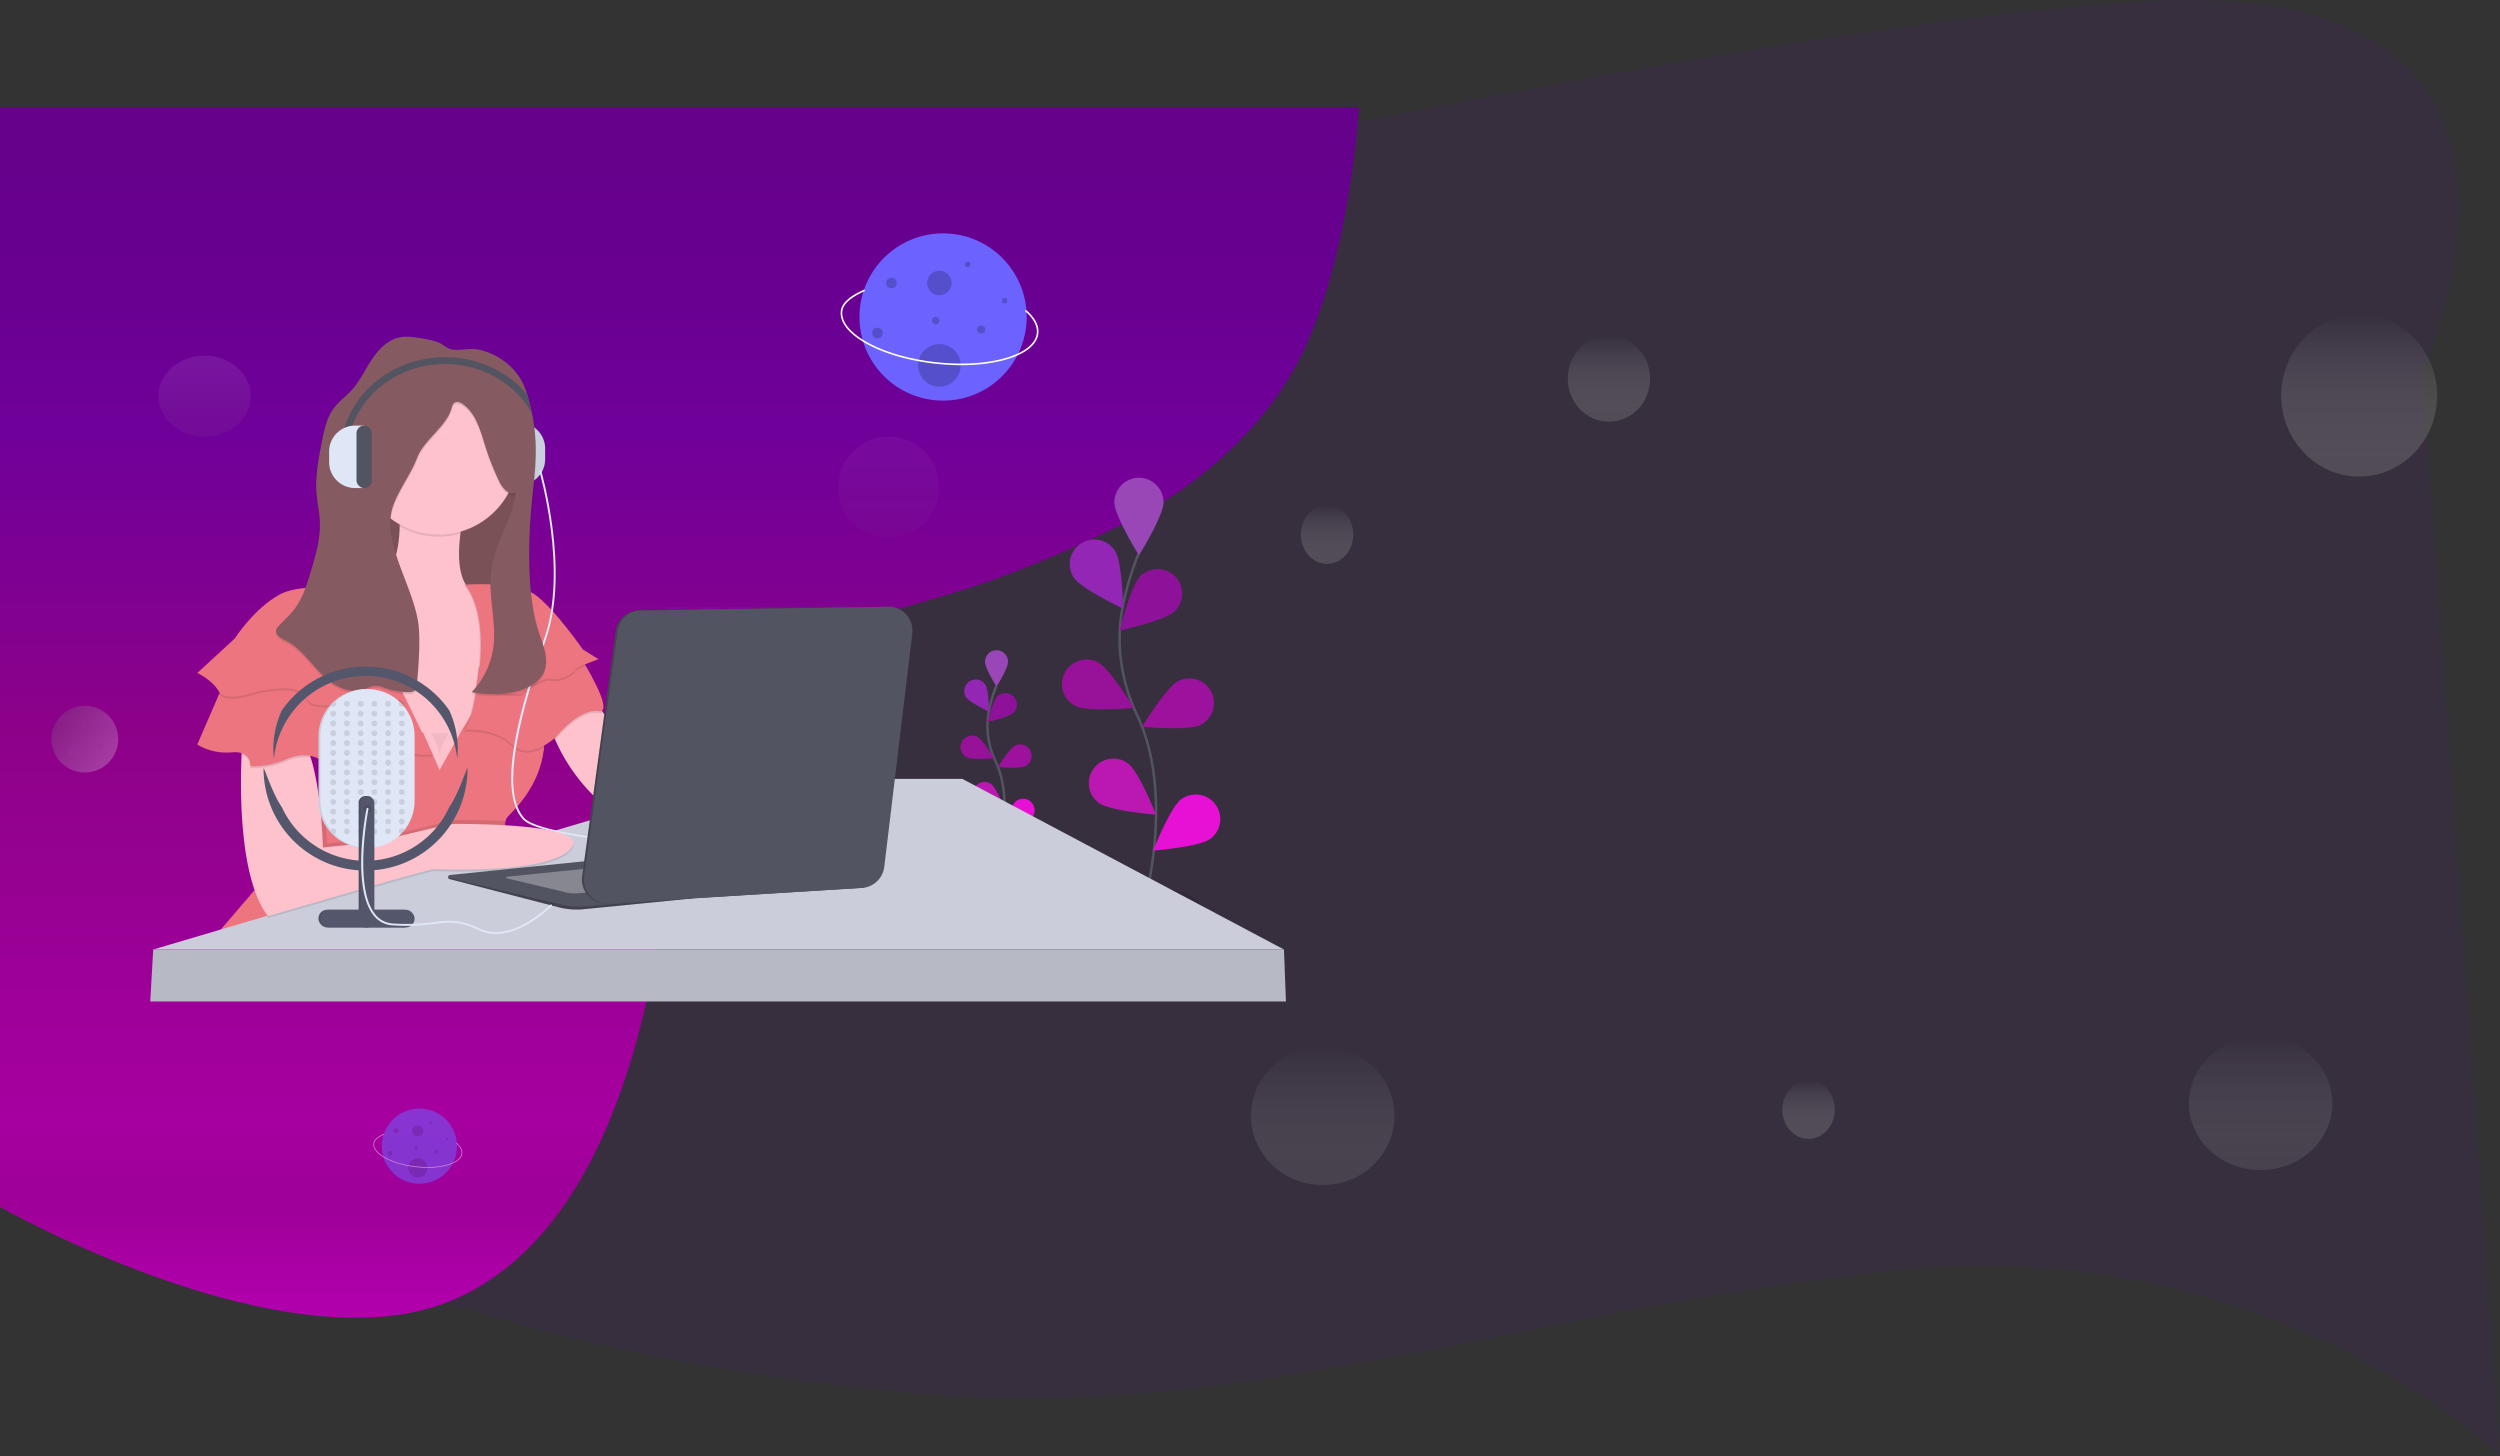 <svg id="Component_1_1" data-name="Component 1 – 1" xmlns="http://www.w3.org/2000/svg" xmlns:xlink="http://www.w3.org/1999/xlink" width="2004.4" height="1167.512" viewBox="0 0 2004.4 1167.512">
  <rect x="0" y="0" width="2004.4" height="1167.512" fill="#333333" stroke="none"/>
  <defs>
    <linearGradient id="linear-gradient" x1="0.5" x2="0.5" y2="1" gradientUnits="objectBoundingBox">
      <stop offset="0" stop-color="#65018a"/>
      <stop offset="0.134" stop-color="#680090"/>
      <stop offset="0.274" stop-color="#70009a"/>
      <stop offset="0.522" stop-color="#8d0189"/>
      <stop offset="0.85" stop-color="#a600a0"/>
      <stop offset="0.92" stop-color="#9e0098"/>
      <stop offset="1" stop-color="#b000ab"/>
    </linearGradient>
    <linearGradient id="linear-gradient-2" x1="0.5" x2="0.5" y2="1" gradientUnits="objectBoundingBox">
      <stop offset="0" stop-color="#fff" stop-opacity="0"/>
      <stop offset="1" stop-color="gray" stop-opacity="0.349"/>
    </linearGradient>
    <linearGradient id="linear-gradient-7" x1="0.5" x2="0.5" y2="1" gradientUnits="objectBoundingBox">
      <stop offset="0" stop-color="#fff" stop-opacity="0.439"/>
      <stop offset="1" stop-color="gray" stop-opacity="0.439"/>
    </linearGradient>
    <linearGradient id="linear-gradient-9" x1="0.5" x2="0.5" y2="1" gradientUnits="objectBoundingBox">
      <stop offset="0" stop-color="#f2f2f2"/>
      <stop offset="1" stop-color="#797979"/>
    </linearGradient>
  </defs>
  <path id="Path_235" data-name="Path 235" d="M15232,894.4s145.5-314.4-213.6-296.8-1241.6,227.6-1241.6,227.6l-320,582.4s-47.706,73.157,235.2,135.6c45.122,9.959-208.414,63.139-149.6,72.4,96.676,15.223,200.6,71.2,472,97.6s489.2-65.3,793.6-97.6,486.4,148.8,486.4,148.8Z" transform="translate(-13290 -596.888)" fill="rgba(90,11,169,0.1)"/>
  <path id="Path_237" data-name="Path 237" d="M11618.8,824.4h1089.6s-6.9,124.25-49.2,204.6c-11.76,22.337-26.626,41.653-42.175,58.125-39.62,41.972-82.626,63.475-82.626,63.475s-80.3,42.85-156.8,64.8-31.1,10.55-82,21.2-118.4-6.15-155.2,56,35.132,64.531,8,192.6c-9.6,45.325-35.6,240.8-168,296s-361.6-75.2-361.6-75.2Z" transform="translate(-11618.8 -738.288)" fill="url(#linear-gradient)"/>
  <g id="undraw_podcast_q6p7000000000" transform="translate(71.244 208.176)">
    <rect id="Rectangle_68" data-name="Rectangle 68" width="16.981" height="3.396" transform="translate(462.591 278.408)" fill="#6c63ff" opacity="0.1"/>
    <rect id="Rectangle_71" data-name="Rectangle 71" width="16.981" height="3.396" transform="translate(488.063 278.408)" fill="#6c63ff" opacity="0.1"/>
    <rect id="Rectangle_74" data-name="Rectangle 74" width="16.981" height="3.396" transform="translate(513.535 278.408)" fill="#6c63ff" opacity="0.1"/>
    <rect id="Rectangle_77" data-name="Rectangle 77" width="16.981" height="3.396" transform="translate(539.008 278.408)" fill="#6c63ff" opacity="0.1"/>
    <rect id="Rectangle_80" data-name="Rectangle 80" width="16.981" height="3.396" transform="translate(564.48 278.408)" fill="#6c63ff" opacity="0.1"/>
    <rect id="Rectangle_83" data-name="Rectangle 83" width="16.981" height="3.396" transform="translate(589.952 278.408)" fill="#6c63ff" opacity="0.1"/>
    <ellipse id="Ellipse_13" data-name="Ellipse 13" cx="45.85" cy="16.302" rx="45.85" ry="16.302" transform="translate(799.46 502.927)" opacity="0.1"/>
    <path id="Path_156" data-name="Path 156" d="M1021.587,622.609s26.16-88.8-4.908-154.174c-13.033-27.433-17.364-58.229-11.344-88a235.89,235.89,0,0,1,12.456-41.307" transform="translate(-176.243 -103.244)" fill="none" stroke="#535461" stroke-miterlimit="10" stroke-width="2"/>
    <path id="Path_157" data-name="Path 157" d="M997.72,286.967c0,10.885,19.707,42.454,19.707,42.454s19.707-31.56,19.707-42.454a19.707,19.707,0,1,0-39.414,0Z" transform="translate(-175.497 -92.396)" fill="#9946b7"/>
    <path id="Path_158" data-name="Path 158" d="M958.781,356.06c5.944,9.136,39.609,24.92,39.609,24.92s-.611-37.206-6.529-46.342a19.719,19.719,0,0,0-33.114,21.422Z" transform="translate(-169.137 -101.206)" fill="#9326b4"/>
    <path id="Path_159" data-name="Path 159" d="M959.073,476.178c9.722,4.9,46.775,1.511,46.775,1.511s-19.308-31.806-29.03-36.705a19.707,19.707,0,1,0-17.746,35.194Z" transform="translate(-168.028 -118.297)" fill="#981199"/>
    <path id="Path_160" data-name="Path 160" d="M981.58,568.01c8.754,6.47,45.85,9.4,45.85,9.4s-13.653-34.617-22.407-41.087A19.708,19.708,0,1,0,981.58,568.01Z" transform="translate(-171.855 -132.423)" fill="#bb18b1"/>
    <path id="Path_161" data-name="Path 161" d="M1046.892,387.284c-7.8,7.582-44.152,15.436-44.152,15.436s8.907-36.128,16.71-43.71a19.707,19.707,0,0,1,27.459,28.274Z" transform="translate(-176.254 -105.404)" fill="#8e1299"/>
    <path id="Path_162" data-name="Path 162" d="M1070.685,494.028c-9.722,4.9-46.775,1.511-46.775,1.511s19.308-31.806,29.03-36.705a19.707,19.707,0,1,1,17.746,35.194Z" transform="translate(-179.45 -120.992)" fill="#9c129c"/>
    <path id="Path_163" data-name="Path 163" d="M1080.19,601.93c-8.754,6.47-45.85,9.4-45.85,9.4s13.653-34.617,22.407-41.086a19.706,19.706,0,1,1,23.435,31.688Z" transform="translate(-181.024 -137.542)" fill="#e611d4"/>
    <ellipse id="Ellipse_14" data-name="Ellipse 14" cx="45.85" cy="16.302" rx="45.85" ry="16.302" transform="translate(685.345 456.059)" opacity="0.1"/>
    <path id="Path_164" data-name="Path 164" d="M886.748,596.762s12.252-41.6-2.3-72.23a65.718,65.718,0,0,1-5.315-41.231,110.532,110.532,0,0,1,5.842-19.35" transform="translate(-157.413 -122.083)" fill="none" stroke="#535461" stroke-miterlimit="10" stroke-width="2"/>
    <path id="Path_165" data-name="Path 165" d="M875.558,439.509c0,5.094,9.229,19.885,9.229,19.885s9.229-14.791,9.229-19.885a9.234,9.234,0,1,0-18.467,0Z" transform="translate(-157.058 -117)" fill="#9946b7"/>
    <path id="Path_166" data-name="Path 166" d="M857.326,471.876c2.768,4.245,18.561,11.675,18.561,11.675s-.289-17.431-3.057-21.711a9.234,9.234,0,0,0-15.5,10.036Z" transform="translate(-154.083 -121.128)" fill="#9326b4"/>
    <path id="Path_167" data-name="Path 167" d="M857.47,528.153c4.551,2.292,21.915.713,21.915.713s-9.043-14.9-13.585-17.2a9.233,9.233,0,0,0-8.312,16.489Z" transform="translate(-153.565 -129.135)" fill="#981199"/>
    <path id="Path_168" data-name="Path 168" d="M867.986,571.18c4.1,3.031,21.481,4.407,21.481,4.407s-6.4-16.217-10.495-19.248a9.234,9.234,0,0,0-10.979,14.85Z" transform="translate(-155.352 -135.754)" fill="#bb18b1"/>
    <path id="Path_169" data-name="Path 169" d="M898.6,486.512c-3.659,3.549-20.7,7.234-20.7,7.234s4.177-16.93,7.828-20.48a9.232,9.232,0,1,1,12.863,13.245Z" transform="translate(-157.412 -123.095)" fill="#8e1299"/>
    <path id="Path_170" data-name="Path 170" d="M909.775,536.523c-4.551,2.293-21.915.713-21.915.713s9.043-14.9,13.585-17.2a9.233,9.233,0,0,1,8.312,16.489Z" transform="translate(-158.915 -130.398)" fill="#9c129c"/>
    <path id="Path_171" data-name="Path 171" d="M914.182,587.04c-4.1,3.031-21.481,4.407-21.481,4.407s6.4-16.217,10.495-19.248a9.233,9.233,0,0,1,10.987,14.842Z" transform="translate(-159.646 -138.147)" fill="#e611d4"/>
    <path id="Path_173" data-name="Path 173" d="M20.853,0H28.1V50.1H20.853A20.853,20.853,0,0,1,0,29.242V20.9A20.853,20.853,0,0,1,20.853,0Z" transform="translate(365.831 180.773) rotate(180)" fill="#dfe6f5"/>
    <rect id="Rectangle_87" data-name="Rectangle 87" width="12.295" height="50.053" rx="6.03" transform="translate(343.883 180.773) rotate(180)" fill="#535461"/>
    <g id="Group_6" data-name="Group 6" transform="translate(331.588 130.678)" opacity="0.1">
      <path id="Path_174" data-name="Path 174" d="M20.853,0H28.1V50.1H20.853A20.853,20.853,0,0,1,0,29.242V20.9A20.853,20.853,0,0,1,20.853,0Z" transform="translate(34.243 50.095) rotate(180)"/>
      <rect id="Rectangle_88" data-name="Rectangle 88" width="12.295" height="50.053" rx="6.03" transform="translate(12.295 50.095) rotate(180)"/>
    </g>
    <rect id="Rectangle_89" data-name="Rectangle 89" width="126.588" height="131.309" transform="translate(221.837 157.194)" fill="#865a61"/>
    <rect id="Rectangle_90" data-name="Rectangle 90" width="126.588" height="131.309" transform="translate(221.837 139.109)" opacity="0.1"/>
    <path id="Path_175" data-name="Path 175" d="M405.424,358.775,397.783,414.3l-3.6,26.1-1.325,9.586-11.1,21.634-20.378,39.7-39.312,4.721-69.148-97.516s-36.2-69.191,18.841-62.908c30.864,3.532,38.208-24.1,38.76-49.051a185.531,185.531,0,0,0-3.4-37.444l55.037,26.737q-1.919,8.941-2.887,16.43c-2.683,20.429-.458,33.165,4.194,40.883C375.86,373.735,405.424,358.775,405.424,358.775Z" transform="translate(-61.321 -92.679)" fill="#fdc2cc"/>
    <path id="Path_176" data-name="Path 176" d="M373.894,295.879q-1.919,8.941-2.887,16.43a64.028,64.028,0,0,1-17.559,2.445,63.374,63.374,0,0,1-31.212-8.16,185.537,185.537,0,0,0-3.4-37.444Z" transform="translate(-73.033 -92.682)" opacity="0.1"/>
    <circle id="Ellipse_15" data-name="Ellipse 15" cx="63.689" cy="63.689" r="63.689" transform="translate(216.726 93.115)" fill="#fdc2cc"/>
    <path id="Path_177" data-name="Path 177" d="M413.076,643.96,151.24,664.422l42.454-49.535c45.553-27.833,45.162-66.092,39.108-89.823a92.35,92.35,0,0,0-8.448-21.83l90.5.425h.764l7.438,16.9.34.764,5.536,12.575,18.866-33.81,6.563-10.579,3.668-5.944s54.256-12.583,55.037,19.656a86.179,86.179,0,0,1-.433,11.089c-2.7,25.948-16.9,43.2-28.656,54.96C370.614,582.631,413.076,643.96,413.076,643.96Z" transform="translate(-47.738 -124.679)" fill="#ec7580"/>
    <path id="Path_178" data-name="Path 178" d="M387.635,575.156c-1.919,7.642,2.921,20.777,9.34,33.674-30.779,3.311-64.529,1.588-64.529,1.588l-34.634,9.442-97.49,28.308c-4.245-5.493-7.642-12.4-10.452-20.174l9.662-11.276c30.405-18.578,40.339-41.8,41.791-62.245a87.454,87.454,0,0,0-2.683-27.586,92.346,92.346,0,0,0-8.44-21.813l90.5.425h.764l7.438,16.9.34.764,5.536,12.575,18.866-33.81,6.546-10.579,3.668-5.943s54.256-12.6,55.045,19.664a86.173,86.173,0,0,1-.433,11.089c-2.7,25.948-16.9,43.2-28.656,54.96A8.49,8.49,0,0,0,387.635,575.156Z" transform="translate(-53.568 -124.956)" fill="#ec7580"/>
    <path id="Path_179" data-name="Path 179" d="M633.3,614.119c-1.571,18.866-47.174-6.292-47.174-6.292S571.967,603.107,524,572.447a146.447,146.447,0,0,1-55.19-64.436,92.543,92.543,0,0,1-4.594-12.617L497.266,471l9.637,14.731,32.035,48.949L586.113,566.1S634.866,595.253,633.3,614.119Z" transform="translate(-94.976 -123.147)" fill="#fdc2cc"/>
    <path id="Path_180" data-name="Path 180" d="M966.808,626.4H60.23l90.757-26.856L377.876,532.4,522.557,489.58H708.911Z" transform="translate(-8.623 -73.309)" fill="#cbcdda"/>
    <path id="Path_181" data-name="Path 181" d="M59.81,650.72l-2.36,41.672H967.959l-1.571-41.672Z" transform="translate(-8.203 -97.63)" fill="#cbcdda"/>
    <path id="Path_182" data-name="Path 182" d="M59.81,650.72l-2.36,41.672H967.959l-1.571-41.672Z" transform="translate(-8.203 -97.63)" opacity="0.1"/>
    <path id="Path_183" data-name="Path 183" d="M369.855,639.81l191.627-19.69,2.36,37.741-87.59,8.686a57.211,57.211,0,0,1-18.017-1.4l-88.541-22.874a1.257,1.257,0,0,1,.161-2.462Z" transform="translate(-80.567 -145.653)" fill="#535461"/>
    <path id="Path_184" data-name="Path 184" d="M369.855,639.81l191.627-19.69,2.36,37.741-87.59,8.686a57.211,57.211,0,0,1-18.017-1.4l-88.541-22.874a1.257,1.257,0,0,1,.161-2.462Z" transform="translate(-80.567 -145.653)" opacity="0.2"/>
    <path id="Path_185" data-name="Path 185" d="M369.851,638.88l193.206-19.69,2.36,37.741-87.6,7.1a57.211,57.211,0,0,1-18.009-1.375l-90.12-21.3a1.257,1.257,0,0,1,.161-2.471Z" transform="translate(-80.563 -145.513)" fill="#535461"/>
    <path id="Path_186" data-name="Path 186" d="M423.9,642.15l102.16-10.41,1.248,19.953-46.317,3.761a30.252,30.252,0,0,1-9.527-.739l-47.65-11.267a.662.662,0,0,1,.085-1.3Z" transform="translate(-88.802 -147.407)" fill="#fff" opacity="0.3"/>
    <path id="Path_187" data-name="Path 187" d="M506.907,485.748c-.62.849-1.7,1.231-3.345.993-15.725-2.36-33.81,20.446-33.81,20.446s-.323.306-.909.849a92.542,92.542,0,0,1-4.593-12.617L497.27,471Z" transform="translate(-94.98 -123.147)" opacity="0.1"/>
    <path id="Path_188" data-name="Path 188" d="M447.6,516.108c-7.4,4.118-17.576,7.073-25.515-.849-13.713-13.713-37.75-11.887-39.244-11.8,2.454-.34,4.627-5.383,6.478-12.142l3.668-5.943s54.256-12.566,55.045,19.7A86.188,86.188,0,0,1,447.6,516.108Z" transform="translate(-82.693 -124.952)" opacity="0.1"/>
    <path id="Path_189" data-name="Path 189" d="M419,440.11l-4.925,35.661-11.1,21.634a67.656,67.656,0,0,0-21.074-1.978c7.82-1.078,12.872-49.942,12.872-49.942l.45-.1Z" transform="translate(-82.551 -118.485)" opacity="0.1"/>
    <path id="Path_190" data-name="Path 190" d="M491.275,478.465c-15.725-2.36-33.81,20.446-33.81,20.446s-21.227,20.446-35.381,6.292c-13.713-13.712-37.75-11.887-39.244-11.8,7.82-1.087,12.872-49.951,12.872-49.951l.45-.1,75.457-16.778s4.5,6.894,9.578,15.674C490.358,458.062,501.4,479.985,491.275,478.465Z" transform="translate(-82.693 -116.441)" fill="#ec7580"/>
    <path id="Path_191" data-name="Path 191" d="M474.205,447.016c.79,1.571-12.583,9.433-18.866,7.073s-22.016,10.189-23.587,11.794-36.952-2.36-36.952-2.36a166.266,166.266,0,0,0,3.167-20.174l75.457-16.778s4.5,6.894,9.578,15.674C478.306,444.171,473.823,446.243,474.205,447.016Z" transform="translate(-84.498 -116.441)" opacity="0.1"/>
    <path id="Path_192" data-name="Path 192" d="M426.926,373.72l-7.642,55.529-3.6,26.1c-10.545-.79-23.332-2.208-23.332-2.208s13.364-55.826-8.652-84.907c0,0,.467,0,1.308-.085C397.362,388.681,426.926,373.72,426.926,373.72Z" transform="translate(-82.823 -107.624)" opacity="0.1"/>
    <path id="Path_193" data-name="Path 193" d="M384.61,368.156s40.1-3.142,55.826,7.862,38.531,44.033,38.531,44.033l12.583,7.862s-19.656,7.073-18.866,8.652S460.1,446,453.818,443.639s-22.016,10.189-23.587,11.794-36.952-2.36-36.952-2.36S406.626,397.245,384.61,368.156Z" transform="translate(-82.96 -107.562)" fill="#ec7580"/>
    <path id="Path_194" data-name="Path 194" d="M680.9,568.526c-9.1-.221-223.093-5.774-243.522-28.563-21.753-24.266-.637-94.187,17.143-144.673,19.35-54.96-3.719-133.881-3.948-134.781l1.52-.4c.238.909,23.426,80.288,3.914,135.7-27.654,78.548-33.368,125.357-17.457,143.1C458.534,561.2,678.715,566.93,680.94,566.93Z" transform="translate(-89.528 -91.317)" fill="#dfe6f5"/>
    <path id="Path_195" data-name="Path 195" d="M543.041,392.076l197.952-3.006A19.308,19.308,0,0,1,758.2,410.585L735.746,597.551a19.308,19.308,0,0,1-18.009,16.981L515.412,627.056a19.308,19.308,0,0,1-20.259-22.076l26.865-196.492A19.308,19.308,0,0,1,543.041,392.076Z" transform="translate(-99.614 -110.781)" fill="#535461"/>
    <path id="Path_196" data-name="Path 196" d="M543.041,392.076l197.952-3.006A19.308,19.308,0,0,1,758.2,410.585L735.746,597.551a19.308,19.308,0,0,1-18.009,16.981L515.412,627.056a19.308,19.308,0,0,1-20.259-22.076l26.865-196.492A19.308,19.308,0,0,1,543.041,392.076Z" transform="translate(-99.614 -110.781)" opacity="0.2"/>
    <path id="Path_197" data-name="Path 197" d="M544.893,392.076l197.952-3.006a19.308,19.308,0,0,1,17.245,21.515L737.632,597.551a19.308,19.308,0,0,1-18.009,16.981l-202.35,12.524a19.308,19.308,0,0,1-20.259-22.076l26.864-196.492a19.308,19.308,0,0,1,21.015-16.413Z" transform="translate(-99.894 -110.781)" fill="#535461"/>
    <path id="Path_198" data-name="Path 198" d="M396.975,621.546c-30.779,3.311-64.529,1.588-64.529,1.588l-34.634,9.433-97.49,28.308c-4.245-5.493-7.642-12.4-10.452-20.174l9.662-11.276c30.405-18.578,40.339-41.8,41.791-62.245,2.6,20.335,3.031,38.65,3.031,38.65l39.312-3.931,57.117-13.585a51.575,51.575,0,0,1,12.006-1.4c7.438,0,20.675.161,34.812.925C385.717,595.488,390.556,608.632,396.975,621.546Z" transform="translate(-53.568 -137.663)" opacity="0.1"/>
    <path id="Path_199" data-name="Path 199" d="M441.211,616.6c-18.085,21.227-110.863,16.514-110.863,16.514l-34.6,9.433-97.5,28.3c-.425-.552-.849-1.112-1.24-1.7L423.907,602C438.392,604.921,447.282,609.472,441.211,616.6Z" transform="translate(-54.646 -142.919)" opacity="0.1"/>
    <path id="Path_200" data-name="Path 200" d="M437.584,600.209c-18.085,21.227-110.863,16.514-110.863,16.514l-34.6,9.425-97.5,28.308C171.7,624.739,172.207,553.918,173.455,525.27c.34-7.693.722-12.345.722-12.345s33.02-20.446,47.964,0c2.666,3.642,4.9,8.737,6.793,14.646,8.669,27.247,9.73,71.84,9.73,71.84l39.312-3.931,57.117-13.585a51.61,51.61,0,0,1,12.014-1.4C370.779,580.562,453.1,581.988,437.584,600.209Z" transform="translate(-51.018 -128.103)" fill="#fdc2cc"/>
    <path id="Path_201" data-name="Path 201" d="M229.011,527.58c-5.018-1.087-11.106-.849-19.359,2.649-16.514,7.073-29.089,5.5-29.089,5.5s1.01-8.024-7.013-10.461c.34-7.693.722-12.345.722-12.345s33.02-20.446,47.964,0C224.876,516.567,227.126,521.662,229.011,527.58Z" transform="translate(-51.105 -128.103)" opacity="0.1"/>
    <path id="Path_202" data-name="Path 202" d="M336.4,527.077h0c-.526.11-7.6,1.443-21.227-1.579-14.154-3.142-19.656,3.142-27.518,6.292s-28.266,4.721-36.162,1.579c-1.859-.747-3.727-1.7-5.706-2.547A92.346,92.346,0,0,0,237.37,509l90.5.425,8.2,16.9Z" transform="translate(-60.737 -128.882)" opacity="0.1"/>
    <path id="Path_203" data-name="Path 203" d="M320.453,516.073s-7.073,1.571-21.227-1.571-19.656,3.142-27.518,6.292-28.308,4.721-36.17,1.571-15.725-9.433-32.265-2.36-29.089,5.5-29.089,5.5,1.571-12.583-14.935-11.038-27.518-6.292-27.518-6.292l17.542-40.518,5.264-12.167L286.091,446.5h.628Z" transform="translate(-44.793 -119.449)" fill="#ec7580"/>
    <path id="Path_204" data-name="Path 204" d="M302.355,478.34c-8.652-14.154-54.256-1.571-54.256-1.571s-22.016,6.292-26.737-5.5-38.48-3.965-38.48-3.965-24.5,9.187-30.422.374l5.264-12.167,131.5-9.009Z" transform="translate(-47.922 -119.449)" opacity="0.1"/>
    <path id="Path_205" data-name="Path 205" d="M261.529,374.136s-43.243-8.652-63.68,2.36-36.162,35.381-36.162,35.381L131.8,439.4s11.794,5.5,17.3,14.935,30.668,0,30.668,0,33.81-7.862,38.531,3.931,26.737,5.5,26.737,5.5,45.6-12.583,54.256,1.571Z" transform="translate(-44.804 -108.04)" fill="#ec7580"/>
    <path id="Path_206" data-name="Path 206" d="M322.587,137.2c-5.859-.985-11.887-1.944-17.695-.679-9.577,2.08-16.88,9.849-22.254,18.034s-9.552,17.27-16.183,24.479c-4.441,4.831-9.9,8.711-13.857,13.942-5.825,7.7-7.854,17.525-9.73,27-2.751,13.908-5.51,28.019-4.3,42.173.611,7.1,2.225,14.086,2.607,21.227.773,14.341-3.464,28.418-7.642,42.156-2.9,9.493-5.884,19.164-11.607,27.272-3.8,5.375-8.661,9.875-13.3,14.536a8.159,8.159,0,0,0-2.437,3.575c-1,4.059,3.9,6.793,7.642,8.627,11.454,5.714,18.968,16.862,27.875,26.049s21.651,17.075,33.9,13.39c3.634-1.1,7.081-3.176,10.868-3.108,2.547.042,4.993,1.078,7.412,1.927a55.641,55.641,0,0,0,18.739,3.141,7.242,7.242,0,0,0,4.067-.849c1.893-1.282,2.258-3.863,2.445-6.139,1.2-14.281,2.386-28.614,1.579-42.92-1.826-32.4-31.764-69.878-20.378-100.284,4.95-13.262,14-24.674,19.011-37.911,5.281-13.95,23.9-25.277,27.595-39.737.416-1.63.985-3.4,2.411-4.245,1.961-1.206,4.517-.153,6.411,1.155,10.715,7.387,14.2,21.278,18.1,33.691a208.154,208.154,0,0,0,11.641,29.157c2.547,5.094,8.015,11,12.8,7.9-2.411,21.464-16.336,40.212-19.486,61.575-3.074,20.819,4.373,42.1,1.486,62.933a64.53,64.53,0,0,1-17.363,35.661,86.334,86.334,0,0,0,32.12.289c10.775-1.944,22.305-7.047,26.194-17.287,4.245-11.267-2.318-23.358-5.655-34.939-8.007-27.841-7.387-60.768-4.848-89.628,2.615-29.675,6.538-55.657-.11-84.695-1.63-7.124-3.286-14.307-6.41-20.913-6.572-13.882-20.089-23.816-34.905-27.315-7.642-1.8-15.436.993-22.551-.331-3.583-.671-6.793-4.1-10.274-5.493A64.637,64.637,0,0,0,322.587,137.2Z" transform="translate(-56.012 -72.573)" opacity="0.1"/>
    <path id="Path_207" data-name="Path 207" d="M421.229,402.028c-3.889,10.24-15.419,15.343-26.2,17.287a86.511,86.511,0,0,1-32.12-.289,64.58,64.58,0,0,0,17.363-35.661c2.9-20.845-4.551-42.122-1.486-62.933,3.15-21.371,17.075-40.119,19.486-61.583-4.789,3.091-10.3-2.785-12.812-7.9a208.615,208.615,0,0,1-11.641-29.157c-3.9-12.413-7.387-26.321-18.1-33.691-1.893-1.308-4.449-2.36-6.41-1.146-1.435.849-2,2.641-2.411,4.245-3.685,14.434-22.314,25.778-27.586,39.728-5.018,13.237-14.069,24.623-19.019,37.911-11.344,30.4,18.595,67.875,20.378,100.275.8,14.307-.391,28.648-1.579,42.921-.2,2.284-.56,4.865-2.454,6.147a7.225,7.225,0,0,1-4.059.849,55.453,55.453,0,0,1-18.688-3.125c-2.42-.849-4.848-1.885-7.412-1.927-3.787-.059-7.234,2.021-10.868,3.108-12.252,3.685-25.005-4.2-33.9-13.39s-16.438-20.318-27.883-26c-3.744-1.868-8.644-4.568-7.642-8.635a8.218,8.218,0,0,1,2.437-3.566c4.636-4.661,9.51-9.17,13.3-14.536,5.723-8.109,8.7-17.78,11.607-27.272,4.194-13.738,8.431-27.816,7.642-42.156-.374-7.107-1.987-14.095-2.607-21.227-1.223-14.129,1.545-28.257,4.3-42.165,1.868-9.476,3.9-19.3,9.73-27,3.965-5.23,9.416-9.111,13.865-13.942,6.64-7.209,10.8-16.294,16.183-24.487s12.685-15.954,22.263-18.034c5.8-1.265,11.836-.3,17.695.679,4.678.79,9.467,1.6,13.891,3.4,3.49,1.392,6.7,4.831,10.274,5.485,7.115,1.333,14.935-1.46,22.551.34,14.816,3.49,28.333,13.424,34.905,27.306a62.49,62.49,0,0,1,3.243,8.491c1.257,4.076,2.216,8.245,3.167,12.4.2.849.4,1.766.586,2.641h0c5.816,27.646,2.063,47.777-.475,76.535s-3.159,67.289,4.84,95.1C418.911,378.662,425.508,390.761,421.229,402.028Z" transform="translate(-56.009 -72.294)" fill="#865a61"/>
    <path id="Path_208" data-name="Path 208" d="M352.66,508.53s6.292,10.189,6.292,17.3c0,0,4.721-17.3,8.652-17.3" transform="translate(-78.138 -128.811)" opacity="0.05"/>
    <path id="Path_209" data-name="Path 209" d="M321.648,504.594v51.9a37.572,37.572,0,0,1-8.1,23.358,38.769,38.769,0,0,1-2.878,3.243,37.741,37.741,0,0,1-53.491,0,38.754,38.754,0,0,1-2.878-3.243,37.571,37.571,0,0,1-8.1-23.358v-51.9a37.538,37.538,0,0,1,8.72-24.131,35.875,35.875,0,0,1,3.235-3.4,37.707,37.707,0,0,1,51.581,0c.306.272.6.569.9.849.849.849,1.588,1.7,2.335,2.547A37.538,37.538,0,0,1,321.648,504.594Z" transform="translate(-62.07 -122.523)" fill="#dfe6f5"/>
    <path id="Path_210" data-name="Path 210" d="M321.648,504.594v51.9a37.572,37.572,0,0,1-8.1,23.358,38.769,38.769,0,0,1-2.878,3.243,37.741,37.741,0,0,1-53.491,0,38.754,38.754,0,0,1-2.878-3.243,37.571,37.571,0,0,1-8.1-23.358v-51.9a37.538,37.538,0,0,1,8.72-24.131,35.875,35.875,0,0,1,3.235-3.4,37.707,37.707,0,0,1,51.581,0c.306.272.6.569.9.849.849.849,1.588,1.7,2.335,2.547A37.538,37.538,0,0,1,321.648,504.594Z" transform="translate(-62.07 -122.523)" opacity="0.1"/>
    <path id="Path_211" data-name="Path 211" d="M323.5,504.594v51.9a37.572,37.572,0,0,1-8.1,23.358,38.774,38.774,0,0,1-2.878,3.243,37.741,37.741,0,0,1-53.491,0,38.779,38.779,0,0,1-2.878-3.243A37.572,37.572,0,0,1,248,556.489V504.594a37.538,37.538,0,0,1,8.72-24.131,35.864,35.864,0,0,1,3.235-3.4,37.707,37.707,0,0,1,51.581,0c.306.272.6.569.9.849.849.849,1.588,1.7,2.335,2.547A37.537,37.537,0,0,1,323.5,504.594Z" transform="translate(-62.342 -122.523)" fill="#dfe6f5"/>
    <circle id="Ellipse_17" data-name="Ellipse 17" cx="2.36" cy="2.36" r="2.36" transform="translate(204.533 353.763)" opacity="0.1"/>
    <circle id="Ellipse_18" data-name="Ellipse 18" cx="2.36" cy="2.36" r="2.36" transform="translate(204.533 361.625)" opacity="0.1"/>
    <circle id="Ellipse_19" data-name="Ellipse 19" cx="2.36" cy="2.36" r="2.36" transform="translate(204.533 369.488)" opacity="0.1"/>
    <circle id="Ellipse_20" data-name="Ellipse 20" cx="2.36" cy="2.36" r="2.36" transform="translate(204.533 377.35)" opacity="0.1"/>
    <circle id="Ellipse_21" data-name="Ellipse 21" cx="2.36" cy="2.36" r="2.36" transform="translate(204.533 385.212)" opacity="0.1"/>
    <circle id="Ellipse_22" data-name="Ellipse 22" cx="2.36" cy="2.36" r="2.36" transform="translate(204.533 393.075)" opacity="0.1"/>
    <circle id="Ellipse_23" data-name="Ellipse 23" cx="2.36" cy="2.36" r="2.36" transform="translate(204.533 400.937)" opacity="0.1"/>
    <circle id="Ellipse_24" data-name="Ellipse 24" cx="2.36" cy="2.36" r="2.36" transform="translate(204.533 408.808)" opacity="0.1"/>
    <circle id="Ellipse_25" data-name="Ellipse 25" cx="2.36" cy="2.36" r="2.36" transform="translate(204.533 416.67)" opacity="0.1"/>
    <circle id="Ellipse_26" data-name="Ellipse 26" cx="2.36" cy="2.36" r="2.36" transform="translate(204.533 424.533)" opacity="0.1"/>
    <circle id="Ellipse_27" data-name="Ellipse 27" cx="2.36" cy="2.36" r="2.36" transform="translate(204.533 432.395)" opacity="0.1"/>
    <circle id="Ellipse_28" data-name="Ellipse 28" cx="2.36" cy="2.36" r="2.36" transform="translate(204.533 440.258)" opacity="0.1"/>
    <circle id="Ellipse_29" data-name="Ellipse 29" cx="2.36" cy="2.36" r="2.36" transform="translate(204.533 448.12)" opacity="0.1"/>
    <circle id="Ellipse_30" data-name="Ellipse 30" cx="2.36" cy="2.36" r="2.36" transform="translate(204.533 455.982)" opacity="0.1"/>
    <path id="Path_212" data-name="Path 212" d="M262.143,480.459a2.36,2.36,0,0,1-3.863,1.817,35.874,35.874,0,0,1,3.235-3.4A2.309,2.309,0,0,1,262.143,480.459Z" transform="translate(-63.893 -124.336)" opacity="0.1"/>
    <circle id="Ellipse_31" data-name="Ellipse 31" cx="2.36" cy="2.36" r="2.36" transform="translate(193.529 361.625)" opacity="0.1"/>
    <circle id="Ellipse_32" data-name="Ellipse 32" cx="2.36" cy="2.36" r="2.36" transform="translate(193.529 369.488)" opacity="0.1"/>
    <circle id="Ellipse_33" data-name="Ellipse 33" cx="2.36" cy="2.36" r="2.36" transform="translate(193.529 377.35)" opacity="0.1"/>
    <circle id="Ellipse_34" data-name="Ellipse 34" cx="2.36" cy="2.36" r="2.36" transform="translate(193.529 385.212)" opacity="0.1"/>
    <circle id="Ellipse_35" data-name="Ellipse 35" cx="2.36" cy="2.36" r="2.36" transform="translate(193.529 393.075)" opacity="0.1"/>
    <circle id="Ellipse_36" data-name="Ellipse 36" cx="2.36" cy="2.36" r="2.36" transform="translate(193.529 400.937)" opacity="0.1"/>
    <circle id="Ellipse_37" data-name="Ellipse 37" cx="2.36" cy="2.36" r="2.36" transform="translate(193.529 408.808)" opacity="0.1"/>
    <circle id="Ellipse_38" data-name="Ellipse 38" cx="2.36" cy="2.36" r="2.36" transform="translate(193.529 416.67)" opacity="0.1"/>
    <circle id="Ellipse_39" data-name="Ellipse 39" cx="2.36" cy="2.36" r="2.36" transform="translate(193.529 424.533)" opacity="0.1"/>
    <circle id="Ellipse_40" data-name="Ellipse 40" cx="2.36" cy="2.36" r="2.36" transform="translate(193.529 432.395)" opacity="0.1"/>
    <circle id="Ellipse_41" data-name="Ellipse 41" cx="2.36" cy="2.36" r="2.36" transform="translate(193.529 440.258)" opacity="0.1"/>
    <circle id="Ellipse_42" data-name="Ellipse 42" cx="2.36" cy="2.36" r="2.36" transform="translate(193.529 448.12)" opacity="0.1"/>
    <path id="Path_213" data-name="Path 213" d="M262.033,600.709a2.352,2.352,0,0,1-1.6,2.233,38.765,38.765,0,0,1-2.878-3.243,2.352,2.352,0,0,1,4.483,1.01Z" transform="translate(-63.783 -142.366)" opacity="0.1"/>
    <circle id="Ellipse_43" data-name="Ellipse 43" cx="2.36" cy="2.36" r="2.36" transform="translate(215.546 353.763)" opacity="0.1"/>
    <circle id="Ellipse_44" data-name="Ellipse 44" cx="2.36" cy="2.36" r="2.36" transform="translate(215.546 361.625)" opacity="0.1"/>
    <circle id="Ellipse_45" data-name="Ellipse 45" cx="2.36" cy="2.36" r="2.36" transform="translate(215.546 369.488)" opacity="0.1"/>
    <circle id="Ellipse_46" data-name="Ellipse 46" cx="2.36" cy="2.36" r="2.36" transform="translate(215.546 377.35)" opacity="0.1"/>
    <circle id="Ellipse_47" data-name="Ellipse 47" cx="2.36" cy="2.36" r="2.36" transform="translate(215.546 385.212)" opacity="0.1"/>
    <circle id="Ellipse_48" data-name="Ellipse 48" cx="2.36" cy="2.36" r="2.36" transform="translate(215.546 393.075)" opacity="0.1"/>
    <circle id="Ellipse_49" data-name="Ellipse 49" cx="2.36" cy="2.36" r="2.36" transform="translate(215.546 400.937)" opacity="0.1"/>
    <circle id="Ellipse_50" data-name="Ellipse 50" cx="2.36" cy="2.36" r="2.36" transform="translate(215.546 408.808)" opacity="0.1"/>
    <circle id="Ellipse_51" data-name="Ellipse 51" cx="2.36" cy="2.36" r="2.36" transform="translate(215.546 416.67)" opacity="0.1"/>
    <circle id="Ellipse_52" data-name="Ellipse 52" cx="2.36" cy="2.36" r="2.36" transform="translate(215.546 424.533)" opacity="0.1"/>
    <circle id="Ellipse_53" data-name="Ellipse 53" cx="2.36" cy="2.36" r="2.36" transform="translate(215.546 432.395)" opacity="0.1"/>
    <circle id="Ellipse_54" data-name="Ellipse 54" cx="2.36" cy="2.36" r="2.36" transform="translate(215.546 440.258)" opacity="0.1"/>
    <circle id="Ellipse_55" data-name="Ellipse 55" cx="2.36" cy="2.36" r="2.36" transform="translate(215.546 448.12)" opacity="0.1"/>
    <circle id="Ellipse_56" data-name="Ellipse 56" cx="2.36" cy="2.36" r="2.36" transform="translate(215.546 455.982)" opacity="0.1"/>
    <circle id="Ellipse_57" data-name="Ellipse 57" cx="2.36" cy="2.36" r="2.36" transform="translate(226.55 353.763)" opacity="0.1"/>
    <circle id="Ellipse_58" data-name="Ellipse 58" cx="2.36" cy="2.36" r="2.36" transform="translate(226.55 361.625)" opacity="0.1"/>
    <circle id="Ellipse_59" data-name="Ellipse 59" cx="2.36" cy="2.36" r="2.36" transform="translate(226.55 369.488)" opacity="0.1"/>
    <circle id="Ellipse_60" data-name="Ellipse 60" cx="2.36" cy="2.36" r="2.36" transform="translate(226.55 377.35)" opacity="0.1"/>
    <circle id="Ellipse_61" data-name="Ellipse 61" cx="2.36" cy="2.36" r="2.36" transform="translate(226.55 385.212)" opacity="0.1"/>
    <circle id="Ellipse_62" data-name="Ellipse 62" cx="2.36" cy="2.36" r="2.36" transform="translate(226.55 393.075)" opacity="0.1"/>
    <circle id="Ellipse_63" data-name="Ellipse 63" cx="2.36" cy="2.36" r="2.36" transform="translate(226.55 400.937)" opacity="0.1"/>
    <circle id="Ellipse_64" data-name="Ellipse 64" cx="2.36" cy="2.36" r="2.36" transform="translate(226.55 408.808)" opacity="0.1"/>
    <circle id="Ellipse_65" data-name="Ellipse 65" cx="2.36" cy="2.36" r="2.36" transform="translate(226.55 416.67)" opacity="0.1"/>
    <circle id="Ellipse_66" data-name="Ellipse 66" cx="2.36" cy="2.36" r="2.36" transform="translate(226.55 424.533)" opacity="0.1"/>
    <circle id="Ellipse_67" data-name="Ellipse 67" cx="2.36" cy="2.36" r="2.36" transform="translate(226.55 432.395)" opacity="0.1"/>
    <circle id="Ellipse_68" data-name="Ellipse 68" cx="2.36" cy="2.36" r="2.36" transform="translate(226.55 440.258)" opacity="0.1"/>
    <circle id="Ellipse_69" data-name="Ellipse 69" cx="2.36" cy="2.36" r="2.36" transform="translate(226.55 448.12)" opacity="0.1"/>
    <circle id="Ellipse_70" data-name="Ellipse 70" cx="2.36" cy="2.36" r="2.36" transform="translate(226.55 455.982)" opacity="0.1"/>
    <circle id="Ellipse_71" data-name="Ellipse 71" cx="2.36" cy="2.36" r="2.36" transform="translate(237.562 353.763)" opacity="0.1"/>
    <circle id="Ellipse_72" data-name="Ellipse 72" cx="2.36" cy="2.36" r="2.36" transform="translate(237.562 361.625)" opacity="0.1"/>
    <circle id="Ellipse_73" data-name="Ellipse 73" cx="2.36" cy="2.36" r="2.36" transform="translate(237.562 369.488)" opacity="0.1"/>
    <circle id="Ellipse_74" data-name="Ellipse 74" cx="2.36" cy="2.36" r="2.36" transform="translate(237.562 377.35)" opacity="0.1"/>
    <circle id="Ellipse_75" data-name="Ellipse 75" cx="2.36" cy="2.36" r="2.36" transform="translate(237.562 385.212)" opacity="0.1"/>
    <circle id="Ellipse_76" data-name="Ellipse 76" cx="2.36" cy="2.36" r="2.36" transform="translate(237.562 393.075)" opacity="0.1"/>
    <circle id="Ellipse_77" data-name="Ellipse 77" cx="2.36" cy="2.36" r="2.36" transform="translate(237.562 400.937)" opacity="0.1"/>
    <circle id="Ellipse_78" data-name="Ellipse 78" cx="2.36" cy="2.36" r="2.36" transform="translate(237.562 408.808)" opacity="0.1"/>
    <circle id="Ellipse_79" data-name="Ellipse 79" cx="2.36" cy="2.36" r="2.36" transform="translate(237.562 416.67)" opacity="0.1"/>
    <circle id="Ellipse_80" data-name="Ellipse 80" cx="2.36" cy="2.36" r="2.36" transform="translate(237.562 424.533)" opacity="0.1"/>
    <circle id="Ellipse_81" data-name="Ellipse 81" cx="2.36" cy="2.36" r="2.36" transform="translate(237.562 432.395)" opacity="0.1"/>
    <circle id="Ellipse_82" data-name="Ellipse 82" cx="2.36" cy="2.36" r="2.36" transform="translate(237.562 440.258)" opacity="0.1"/>
    <circle id="Ellipse_83" data-name="Ellipse 83" cx="2.36" cy="2.36" r="2.36" transform="translate(237.562 448.12)" opacity="0.1"/>
    <circle id="Ellipse_84" data-name="Ellipse 84" cx="2.36" cy="2.36" r="2.36" transform="translate(237.562 455.982)" opacity="0.1"/>
    <path id="Path_214" data-name="Path 214" d="M325.963,482.273a2.36,2.36,0,0,1-3.863-1.817,2.309,2.309,0,0,1,.628-1.6c.306.272.6.569.9.849C324.443,480.541,325.216,481.39,325.963,482.273Z" transform="translate(-73.525 -124.333)" opacity="0.1"/>
    <circle id="Ellipse_85" data-name="Ellipse 85" cx="2.36" cy="2.36" r="2.36" transform="translate(248.566 361.625)" opacity="0.1"/>
    <circle id="Ellipse_86" data-name="Ellipse 86" cx="2.36" cy="2.36" r="2.36" transform="translate(248.566 369.488)" opacity="0.1"/>
    <circle id="Ellipse_87" data-name="Ellipse 87" cx="2.36" cy="2.36" r="2.36" transform="translate(248.566 377.35)" opacity="0.1"/>
    <circle id="Ellipse_88" data-name="Ellipse 88" cx="2.36" cy="2.36" r="2.36" transform="translate(248.566 385.212)" opacity="0.1"/>
    <circle id="Ellipse_89" data-name="Ellipse 89" cx="2.36" cy="2.36" r="2.36" transform="translate(248.566 393.075)" opacity="0.1"/>
    <circle id="Ellipse_90" data-name="Ellipse 90" cx="2.36" cy="2.36" r="2.36" transform="translate(248.566 400.937)" opacity="0.1"/>
    <circle id="Ellipse_91" data-name="Ellipse 91" cx="2.36" cy="2.36" r="2.36" transform="translate(248.566 408.808)" opacity="0.1"/>
    <circle id="Ellipse_92" data-name="Ellipse 92" cx="2.36" cy="2.36" r="2.36" transform="translate(248.566 416.67)" opacity="0.1"/>
    <circle id="Ellipse_93" data-name="Ellipse 93" cx="2.36" cy="2.36" r="2.36" transform="translate(248.566 424.533)" opacity="0.1"/>
    <circle id="Ellipse_94" data-name="Ellipse 94" cx="2.36" cy="2.36" r="2.36" transform="translate(248.566 432.395)" opacity="0.1"/>
    <circle id="Ellipse_95" data-name="Ellipse 95" cx="2.36" cy="2.36" r="2.36" transform="translate(248.566 440.258)" opacity="0.1"/>
    <circle id="Ellipse_96" data-name="Ellipse 96" cx="2.36" cy="2.36" r="2.36" transform="translate(248.566 448.12)" opacity="0.1"/>
    <path id="Path_215" data-name="Path 215" d="M326.581,599.689a38.748,38.748,0,0,1-2.878,3.243,2.36,2.36,0,1,1,2.878-3.243Z" transform="translate(-73.523 -142.365)" opacity="0.1"/>
    <rect id="Rectangle_91" data-name="Rectangle 91" width="11.004" height="105.361" rx="5.4" transform="translate(216.335 430.035)" fill="#54576b"/>
    <rect id="Rectangle_92" data-name="Rectangle 92" width="75.482" height="14.154" rx="6.95" transform="translate(184.096 521.242)" fill="#54576b"/>
    <rect id="Rectangle_93" data-name="Rectangle 93" width="11.004" height="105.361" rx="5.4" transform="translate(216.335 430.035)" opacity="0.1"/>
    <rect id="Rectangle_94" data-name="Rectangle 94" width="75.482" height="14.154" rx="6.95" transform="translate(184.096 521.242)" opacity="0.1"/>
    <rect id="Rectangle_95" data-name="Rectangle 95" width="11.004" height="105.361" rx="5.4" transform="translate(217.906 430.035)" fill="#54576b"/>
    <rect id="Rectangle_96" data-name="Rectangle 96" width="75.482" height="14.154" rx="6.95" transform="translate(185.667 521.242)" fill="#54576b"/>
    <path id="Path_216" data-name="Path 216" d="M343.193,572.754a73.869,73.869,0,0,1-134.238,0c-7.82-11.216-14.655-33.581-14.655-30.923a81.774,81.774,0,0,0,163.548,0C357.848,539.174,351.013,561.538,343.193,572.754Z" transform="translate(-54.237 -133.805)" fill="#54576b"/>
    <path id="Path_217" data-name="Path 217" d="M277.472,445.55a81.74,81.74,0,0,0-67.119,35.117,73.471,73.471,0,0,0-6.793,30.923,74.423,74.423,0,0,0,.417,7.868,73.869,73.869,0,0,1,146.982,0,74.374,74.374,0,0,0,.416-7.865,73.47,73.47,0,0,0-6.793-30.923,81.74,81.74,0,0,0-67.111-35.117Z" transform="translate(-55.634 -119.306)" fill="#54576b"/>
    <circle id="Ellipse_97" data-name="Ellipse 97" cx="3.142" cy="3.142" r="3.142" transform="translate(220.267 437.116)" opacity="0.1"/>
    <circle id="Ellipse_98" data-name="Ellipse 98" cx="1.18" cy="1.18" r="1.18" transform="translate(369.652 515.74)" opacity="0.2"/>
    <path id="Path_218" data-name="Path 218" d="M394.457,680.1a31.551,31.551,0,0,1-13.585-2.98c-15.844-7.455-23.655-6.512-35.474-5.094a166.483,166.483,0,0,1-33.436,1.214,20.93,20.93,0,0,1-15.878-8.491c-17.525-22.755-5.8-82.665-5.29-85.2a.79.79,0,0,1,1.545.306c-.119.611-12.1,61.744,4.993,83.931a19.418,19.418,0,0,0,14.731,7.9,164.793,164.793,0,0,0,33.114-1.214c12.091-1.46,20.08-2.428,36.332,5.222,25.922,12.2,56.3-18.832,56.6-19.146a.79.79,0,0,1,1.129,1.1C439.007,657.916,417.28,680.1,394.457,680.1Z" transform="translate(-68.15 -139.442)" fill="#dfe6f5"/>
    <path id="Path_219" data-name="Path 219" d="M420.4,198.323c-12.982-23.392-39.337-39.431-69.624-39.431-43.133,0-78.233,32.451-78.233,72.341H267c0-42.92,37.571-77.843,83.735-77.843,26.729,0,50.571,11.7,65.913,29.887,1.257,4.076,2.216,8.244,3.167,12.4C420.028,196.574,420.223,197.448,420.4,198.323Z" transform="translate(-65.209 -75.21)" fill="#535461"/>
    <path id="Path_220" data-name="Path 220" d="M247.183,156h7.243v50.1h-7.243a20.853,20.853,0,0,1-20.853-20.853V176.9A20.853,20.853,0,0,1,247.183,156Z" transform="translate(-33.692 -22.962)" fill="#dfe6f5"/>
    <rect id="Rectangle_97" data-name="Rectangle 97" width="12.295" height="50.053" rx="6.03" transform="translate(214.586 133.081)" fill="#535461"/>
    <path id="Path_226" data-name="Path 226" d="M839.279,615.467Z" transform="translate(-150.589 -144.609)" fill="#6c63ff"/>
  </g>
  <ellipse id="Ellipse_108" data-name="Ellipse 108" cx="33" cy="34.5" rx="33" ry="34.5" transform="translate(1257 269.112)" fill="url(#linear-gradient-2)"/>
  <ellipse id="Ellipse_110" data-name="Ellipse 110" cx="21" cy="23.5" rx="21" ry="23.5" transform="translate(1043 405.112)" fill="url(#linear-gradient-2)"/>
  <ellipse id="Ellipse_115" data-name="Ellipse 115" cx="21" cy="23.5" rx="21" ry="23.5" transform="translate(1429 866.112)" fill="url(#linear-gradient-2)"/>
  <ellipse id="Ellipse_116" data-name="Ellipse 116" cx="62.5" cy="65" rx="62.5" ry="65" transform="translate(1829 252.112)" fill="url(#linear-gradient-2)"/>
  <ellipse id="Ellipse_127" data-name="Ellipse 127" cx="57.5" cy="53.5" rx="57.5" ry="53.5" transform="translate(1755 831.112)" opacity="0.65" fill="url(#linear-gradient-2)"/>
  <g id="undraw_lost_online_wqob11111111" transform="translate(646.368 -16.985)">
    <circle id="Ellipse_138" data-name="Ellipse 138" cx="67.046" cy="67.046" r="67.046" transform="translate(42.7 204.097)" fill="#6c63ff"/>
    <circle id="Ellipse_139" data-name="Ellipse 139" cx="9.86" cy="9.86" r="9.86" transform="translate(96.929 234.005)" opacity="0.2"/>
    <circle id="Ellipse_140" data-name="Ellipse 140" cx="17.09" cy="17.09" r="17.09" transform="translate(89.698 292.834)" opacity="0.2"/>
    <circle id="Ellipse_141" data-name="Ellipse 141" cx="4.273" cy="4.273" r="4.273" transform="translate(52.889 279.688)" opacity="0.2"/>
    <circle id="Ellipse_143" data-name="Ellipse 143" cx="2.271" cy="2.271" r="2.271" transform="translate(127.165 226.769)" opacity="0.2"/>
    <circle id="Ellipse_144" data-name="Ellipse 144" cx="2.958" cy="2.958" r="2.958" transform="translate(100.872 271.143)" opacity="0.2"/>
    <circle id="Ellipse_146" data-name="Ellipse 146" cx="2.271" cy="2.271" r="2.271" transform="translate(156.803 255.761)" opacity="0.2"/>
    <circle id="Ellipse_148" data-name="Ellipse 148" cx="3.281" cy="3.281" r="3.281" transform="translate(137.036 277.916)" opacity="0.2"/>
    <circle id="Ellipse_149" data-name="Ellipse 149" cx="4.273" cy="4.273" r="4.273" transform="translate(64.063 239.592)" opacity="0.2"/>
    <path id="Path_239" data-name="Path 239" d="M280.772,459.327a187.552,187.552,0,0,1-21.1-1.219c-21.069-2.393-40.5-8.047-54.715-15.92-14.388-7.97-21.751-17.3-20.732-26.277.706-6.218,6.716-11.784,18.374-17.014a.657.657,0,0,1,.538,1.2c-11.2,5.024-16.956,10.245-17.606,15.963-.955,8.413,6.17,17.283,20.062,24.979,14.067,7.792,33.324,13.39,54.226,15.764s40.924,1.236,56.38-3.2c15.265-4.384,24.2-11.431,25.153-19.844.646-5.691-2.488-11.725-9.065-17.451a.657.657,0,0,1,.863-.992c6.918,6.022,10.206,12.451,9.508,18.591-1.019,8.975-10.287,16.419-26.1,20.959C306.27,457.819,293.984,459.327,280.772,459.327Z" transform="translate(-156.5 -149.538)" fill="#fff"/>
  </g>
  <g id="undraw_lost_online_wqob11111111-2" data-name="undraw_lost_online_wqob11111111" transform="translate(271.708 684.68)" opacity="0.52">
    <circle id="Ellipse_138-2" data-name="Ellipse 138" cx="30.146" cy="30.146" r="30.146" transform="translate(34.407 204.097)" fill="#6c63ff"/>
    <circle id="Ellipse_139-2" data-name="Ellipse 139" cx="4.433" cy="4.433" r="4.433" transform="translate(58.79 217.544)" opacity="0.2"/>
    <circle id="Ellipse_140-2" data-name="Ellipse 140" cx="7.684" cy="7.684" r="7.684" transform="translate(55.539 243.996)" opacity="0.2"/>
    <circle id="Ellipse_141-2" data-name="Ellipse 141" cx="1.921" cy="1.921" r="1.921" transform="translate(38.988 238.085)" opacity="0.2"/>
    <circle id="Ellipse_143-2" data-name="Ellipse 143" cx="1.021" cy="1.021" r="1.021" transform="translate(72.385 214.291)" opacity="0.2"/>
    <circle id="Ellipse_144-2" data-name="Ellipse 144" cx="1.33" cy="1.33" r="1.33" transform="translate(60.563 234.243)" opacity="0.2"/>
    <circle id="Ellipse_146-2" data-name="Ellipse 146" cx="1.021" cy="1.021" r="1.021" transform="translate(85.711 227.326)" opacity="0.2"/>
    <circle id="Ellipse_148-2" data-name="Ellipse 148" cx="1.475" cy="1.475" r="1.475" transform="translate(76.824 237.288)" opacity="0.2"/>
    <circle id="Ellipse_149-2" data-name="Ellipse 149" cx="1.921" cy="1.921" r="1.921" transform="translate(44.013 220.057)" opacity="0.2"/>
    <path id="Path_239-2" data-name="Path 239" d="M227.585,426.036a84.338,84.338,0,0,1-9.487-.548c-9.473-1.076-18.21-3.618-24.6-7.158-6.469-3.583-9.78-7.779-9.322-11.815.317-2.8,3.02-5.3,8.261-7.65a.3.3,0,0,1,.242.539c-5.035,2.259-7.624,4.607-7.916,7.177-.43,3.783,2.774,7.771,9.021,11.231,6.325,3.5,14.984,6.02,24.382,7.088s18.4.556,25.35-1.44c6.864-1.971,10.88-5.14,11.309-8.922.291-2.559-1.119-5.272-4.076-7.846a.3.3,0,1,1,.388-.446c3.11,2.708,4.589,5.6,4.275,8.359-.458,4.035-4.625,7.382-11.734,9.424A59.294,59.294,0,0,1,227.585,426.036Z" transform="translate(-156.5 -174.417)" fill="#fff"/>
  </g>
  <circle id="Ellipse_173" data-name="Ellipse 173" cx="40.5" cy="40.5" r="40.5" transform="translate(672 350.112)" opacity="0.09" fill="url(#linear-gradient-7)"/>
  <ellipse id="Ellipse_174" data-name="Ellipse 174" cx="37" cy="32.5" rx="37" ry="32.5" transform="translate(127 285.112)" opacity="0.19" fill="url(#linear-gradient-7)"/>
  <g id="undraw_lost_online_wqob11111111-3" data-name="undraw_lost_online_wqob11111111" transform="translate(518.339 163.321) rotate(124)" opacity="0.24">
    <circle id="Ellipse_131" data-name="Ellipse 131" cx="26.75" cy="26.75" r="26.75" transform="translate(580.976 106.542)" fill="url(#linear-gradient-9)"/>
    <circle id="Ellipse_142" data-name="Ellipse 142" cx="2.641" cy="2.641" r="2.641" transform="translate(602.758 116.853)" opacity="0.2" fill="url(#linear-gradient-9)"/>
    <circle id="Ellipse_145" data-name="Ellipse 145" cx="2.641" cy="2.641" r="2.641" transform="translate(596.33 137.953)" opacity="0.2" fill="url(#linear-gradient-9)"/>
    <circle id="Ellipse_147" data-name="Ellipse 147" cx="3.815" cy="3.815" r="3.815" transform="translate(618.822 134.288)" opacity="0.2" fill="url(#linear-gradient-9)"/>
  </g>
  <ellipse id="Ellipse_177" data-name="Ellipse 177" cx="57.5" cy="55.5" rx="57.5" ry="55.5" transform="translate(1003 839.112)" opacity="0.65" fill="url(#linear-gradient-2)"/>
</svg>

